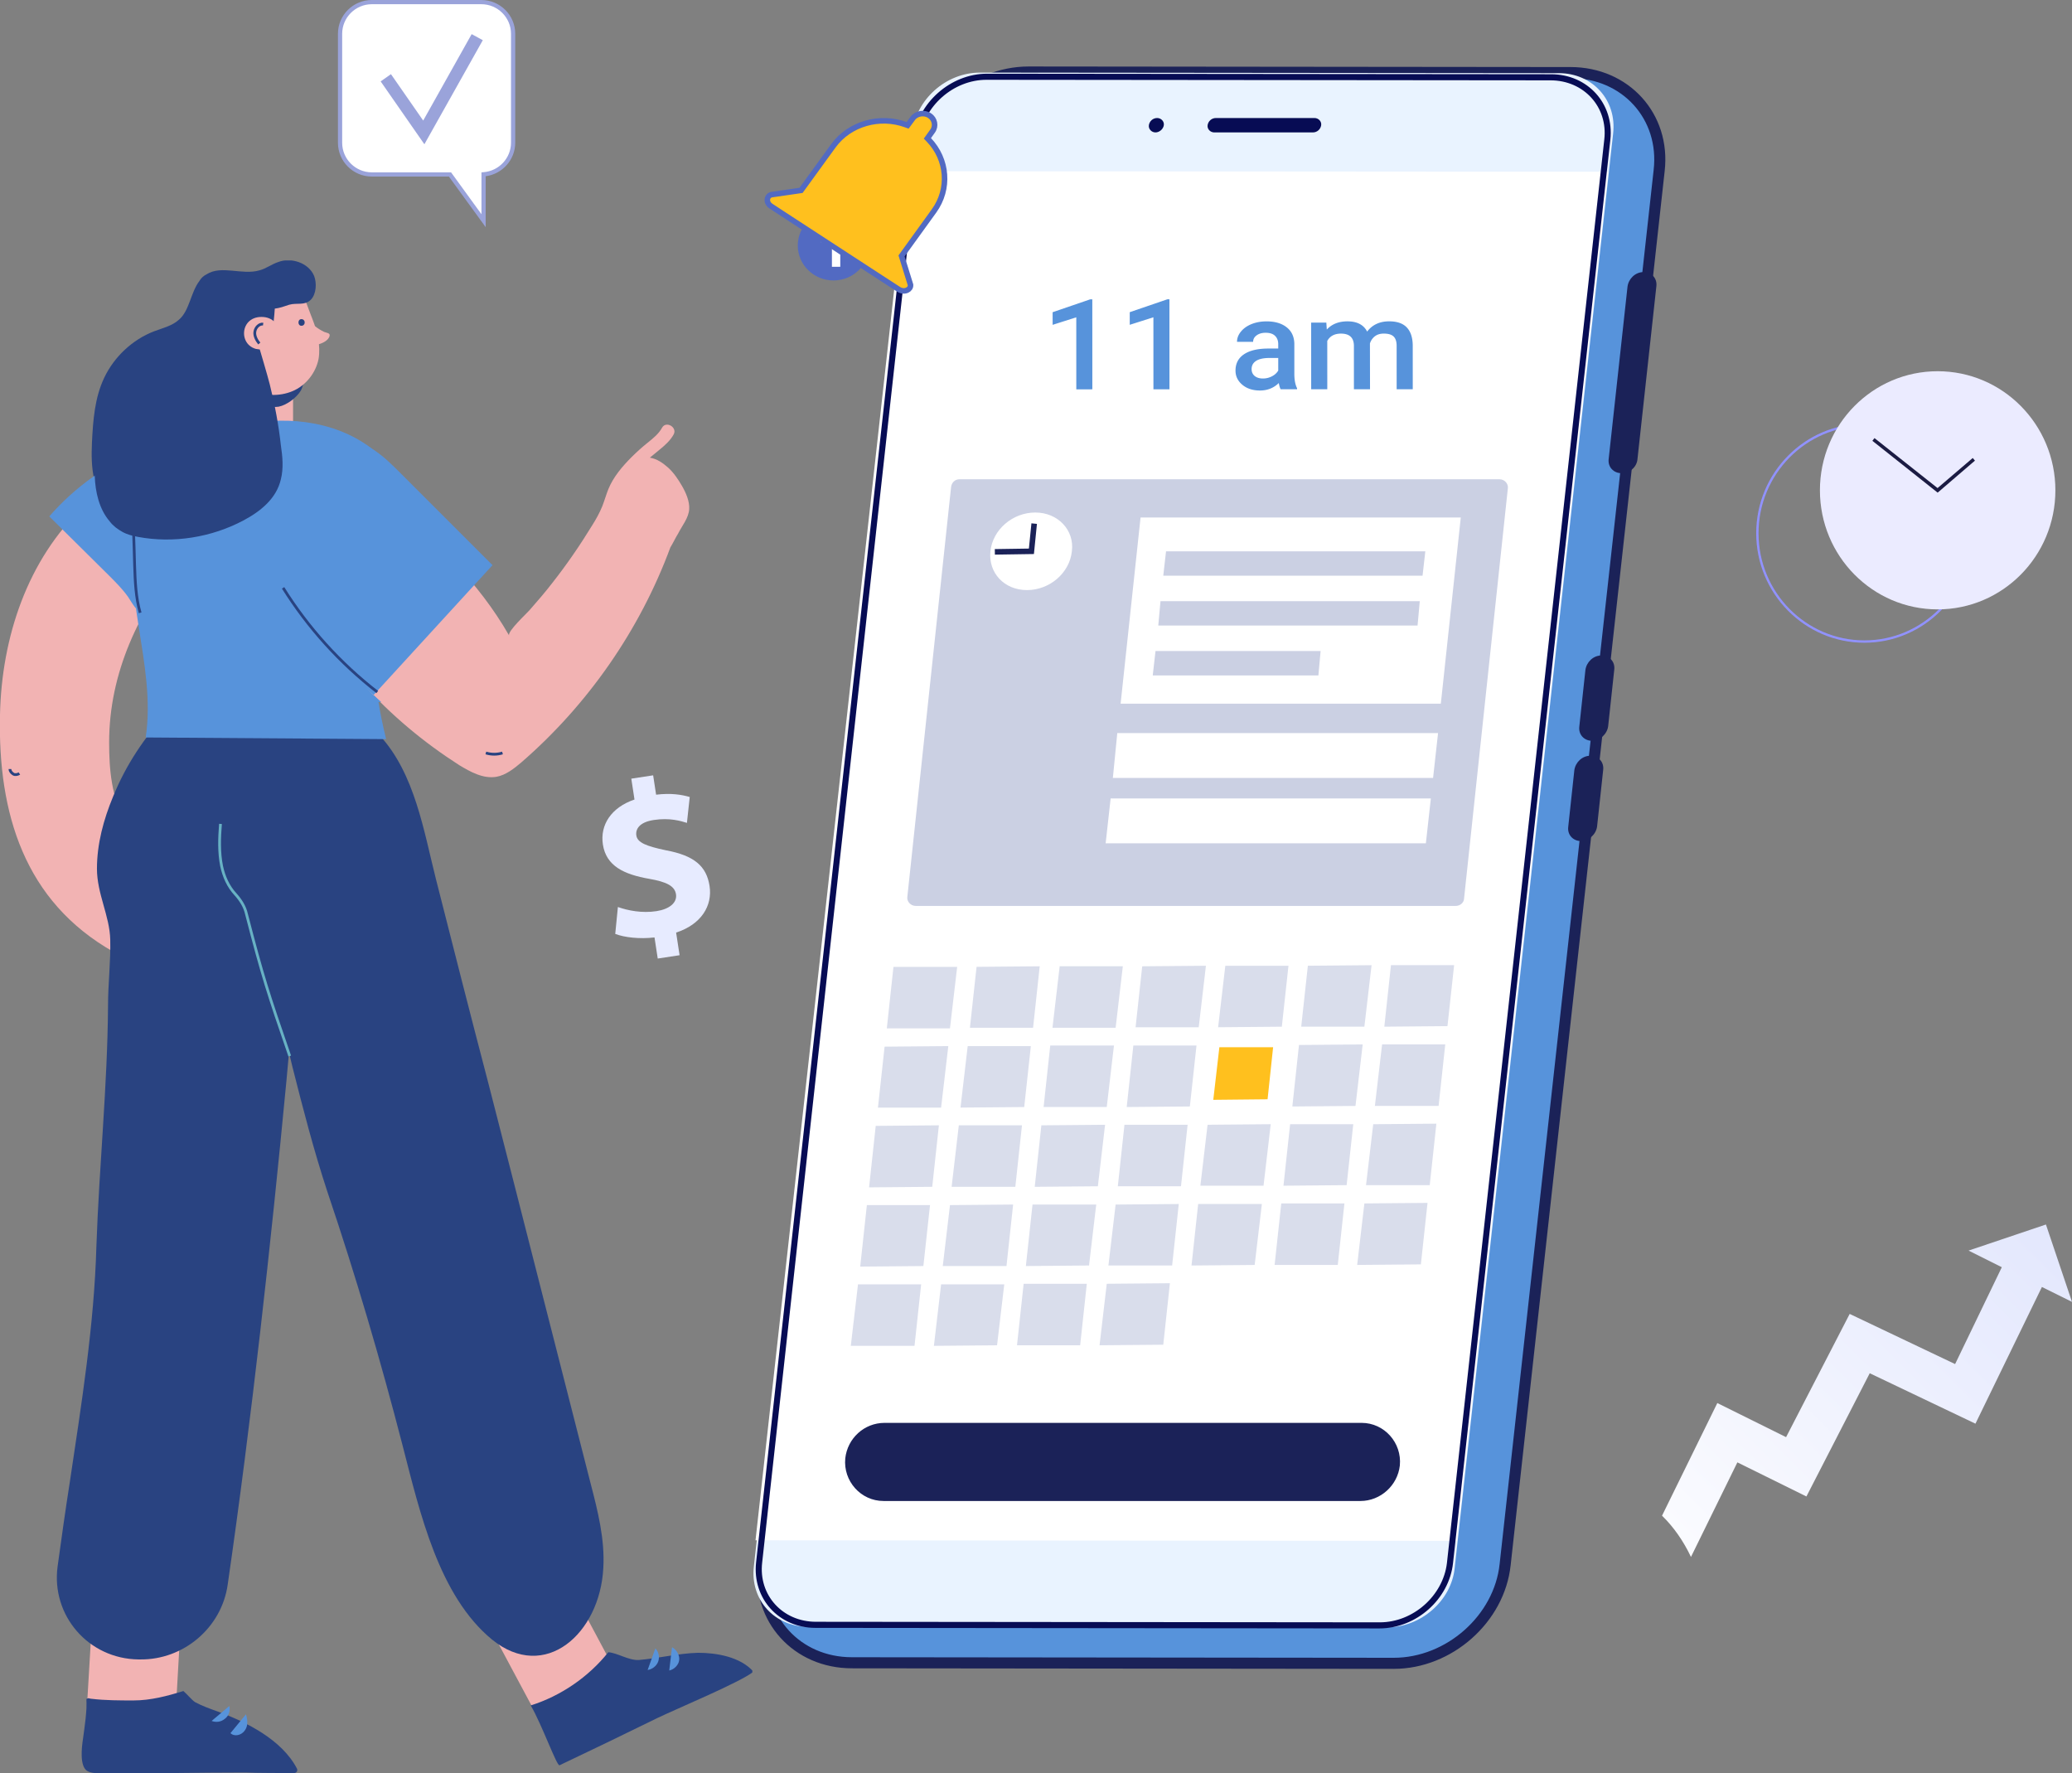 <svg width="374" height="320" viewBox="0 0 374 320" fill="none" xmlns="http://www.w3.org/2000/svg"><rect x="0" y="0" width="374" height="320" fill="#808080" stroke="none"/><path d="M336.533 116C325.767 116 317 107.133 317 96.245c0-10.906 8.767-19.772 19.533-19.772 10.767 0 19.534 8.866 19.534 19.755 0 10.905-8.767 19.772-19.534 19.772zm0-39.106c-10.533 0-19.116 8.68-19.116 19.35 0 10.67 8.583 19.334 19.116 19.334 10.534 0 19.117-8.681 19.117-19.333 0-10.67-8.567-19.35-19.117-19.35z" fill="#9192FF"/><path d="M349.75 109.982c11.736 0 21.25-9.622 21.25-21.49C371 76.621 361.486 67 349.75 67s-21.25 9.622-21.25 21.491 9.514 21.491 21.25 21.491z" fill="#EBEBFF"/><path d="M349.75 88.914l-11.783-9.355.383-.489 11.383 9.018 6.35-5.427.4.472-6.733 5.781z" fill="#1B1B43"/><path d="M86.875.395H67.126c-3.17 0-5.73 2.549-5.73 5.705v19.665c0 3.157 2.56 5.736 5.76 5.736h14.08l6.065 8.346V31.47c2.987-.213 5.334-2.67 5.334-5.706V6.1c0-3.156-2.59-5.705-5.76-5.705z" fill="#fff"/><path d="M87.667 41l-6.644-9.135H67.126c-3.383 0-6.126-2.731-6.126-6.1V6.1C61 2.73 63.743 0 67.126 0h19.748C90.257 0 93 2.731 93 6.1v19.665c0 3.066-2.316 5.645-5.333 6.04V41zM67.126.759c-2.957 0-5.364 2.397-5.364 5.34v19.666c0 2.944 2.407 5.342 5.364 5.342h14.293l5.486 7.556v-7.556l.365-.03c2.804-.213 4.968-2.55 4.968-5.342V6.1c0-2.944-2.407-5.341-5.364-5.341H67.126z" fill="#9AA3DA"/><path d="M76.602 26.038l-7.893-11.35 1.859-1.305 5.821 8.376L85.136 6.16l2.011 1.093-10.545 18.785z" fill="#9AA3DA"/><path d="M153.775 300.1h-.001c-9.921 0-17.136-7.898-16.007-17.685l.001-.006 27.699-251.593v-.003C166.609 21.026 175.675 13 185.674 13l97.799.1h.001c9.921 0 17.136 7.898 16.006 17.685v.005l-27.8 251.6-.001.004c-1.044 9.778-10.103 17.805-20.104 17.806h-.001l-97.799-.1z" fill="#5793DB" stroke="#1B2258" stroke-width="2"/><path d="M250.373 293.702l-104.5-.1c-6.1 0-10.5-4.9-9.8-10.9l28.6-258.8c.7-6 6.1-10.8 12.2-10.8l104.5.1c6.1 0 10.5 4.9 9.8 10.9l-28.6 258.9c-.6 5.9-6.1 10.7-12.2 10.7z" fill="#E9F3FF"/><path d="M236.974 23.9h-17.8c-.7 0-1.3-.6-1.2-1.3.1-.7.7-1.3 1.5-1.3h17.8c.7 0 1.3.6 1.2 1.3-.1.7-.7 1.3-1.5 1.3zm-28.402 0c-.7 0-1.3-.6-1.2-1.3.1-.7.7-1.3 1.5-1.3.7 0 1.3.6 1.2 1.3-.1.7-.8 1.3-1.5 1.3z" fill="#070C54"/><path d="M292.673 85.402c-1.4 0-2.5-1.1-2.3-2.6l3.4-31.1c.2-1.4 1.4-2.6 2.9-2.6 1.4 0 2.5 1.1 2.3 2.6l-3.4 31.1c-.1 1.5-1.4 2.6-2.9 2.6zm-5.301 48.299c-1.4 0-2.5-1.1-2.3-2.6l1.1-10.2c.2-1.4 1.4-2.6 2.9-2.6 1.4 0 2.5 1.1 2.3 2.6l-1.1 10.2c-.2 1.4-1.5 2.6-2.9 2.6zm-2 18.097c-1.4 0-2.5-1.1-2.3-2.6l1.1-10.2c.2-1.4 1.4-2.6 2.9-2.6 1.4 0 2.5 1.1 2.3 2.6l-1.1 10.2c-.2 1.4-1.5 2.6-2.9 2.6z" fill="#1B2258"/><path d="M262.973 278.098l-126.6-.1 27.4-247.1 126.5.1-27.3 247.1z" fill="#fff"/><path d="M248.974 293.901l-101.8-.1c-6.6 0-11.4-5.3-10.7-11.8l28.4-256.9c.7-6.5 6.7-11.8 13.3-11.8l101.8.1c6.6 0 11.4 5.3 10.7 11.8l-28.4 256.9c-.7 6.5-6.6 11.8-13.3 11.8zm-70.9-279.5c-6 0-11.4 4.8-12.1 10.7l-28.4 256.9c-.7 5.9 3.7 10.7 9.7 10.7l101.8.1c6 0 11.4-4.8 12.1-10.7l28.4-256.9c.7-5.9-3.7-10.7-9.7-10.7l-101.8-.1z" fill="#070C54"/><path d="M150.445 50.616c3.559 0 6.444-2.824 6.444-6.308S154.004 38 150.445 38c-3.56 0-6.445 2.824-6.445 6.308s2.885 6.308 6.445 6.308z" fill="#526AC2"/><path d="M151.671 48.154h-1.509v-5.54c-.534.493-1.195.863-1.949 1.109V42.4c.377-.123.817-.37 1.289-.708.471-.339.786-.77.943-1.231h1.226v7.693z" fill="#fff"/><path d="M162.877 45.988l-.146.203.074.238 1.547 4.985c.027.427-.205.768-.597.952-.411.194-.984.198-1.514-.126l-4.029-2.618-15.41-10.038h-.001l-3.634-2.38-.001-.001c-.496-.323-.688-.786-.664-1.176.023-.37.242-.719.693-.884l5.186-.752.209-.03.124-.171 5.706-7.865c2.949-4.052 8.416-5.515 13.055-3.827l.35.128.223-.3.69-.931.008-.01c.638-.91 2.04-1.176 3.022-.527l.009.006c.961.609 1.214 1.902.554 2.8l-.003.006-.691.965-.241.337.286.3c3.328 3.487 3.809 8.808.902 12.815v.001l-5.707 7.9z" fill="#FFC01E" stroke="#526AC2"/><path opacity=".73" d="M171.472 185.6h-11.4l1.2-11.1h11.5l-1.3 11.1zm15-.102h-11.4l1.2-11 11.4-.1-1.2 11.1zm14.901 0h-11.4l1.3-11.1h11.4l-1.3 11.1zm15-.097h-11.4l1.2-11 11.5-.1-1.3 11.1zm15-.1l-11.5.1 1.3-11.1h11.4l-1.2 11zm14.9-.002h-11.4l1.2-11 11.5-.1-1.3 11.1zm15-.1l-11.4.1 1.2-11.1h11.4l-1.2 11zm-91.4 14.702h-11.4l1.2-11 11.5-.1-1.3 11.1zm15-.1l-11.5.1 1.3-11.1h11.4l-1.2 11zm14.9-.002h-11.4l1.2-11.1h11.5l-1.3 11.1zm15-.1l-11.4.1 1.2-11.1h11.4l-1.2 11zm29.898-.099l-11.4.1 1.2-11.1 11.5-.1-1.3 11.1zm15.001 0h-11.5l1.3-11.1h11.4l-1.2 11.1zm-91.399 14.598l-11.4.1 1.2-11.1 11.4-.1-1.2 11.1zm14.998 0h-11.5l1.3-11.1h11.4l-1.2 11.1zm14.9-.098l-11.4.1 1.2-11.1 11.5-.1-1.3 11.1zm15 0h-11.4l1.2-11.1h11.4l-1.2 11.1zm14.901-.102h-11.4l1.3-11 11.4-.1-1.3 11.1zm15-.1l-11.4.1 1.2-11.1h11.4l-1.2 11zm15 .003h-11.5l1.3-11 11.4-.1-1.2 11.1zM166.671 228.5l-11.4.1 1.2-11.1h11.4l-1.2 11zm15.001-.002h-11.5l1.3-11 11.4-.1-1.2 11.1zm14.9-.1l-11.4.1 1.2-11.1h11.5l-1.3 11zm15 .003h-11.5l1.3-11 11.4-.1-1.2 11.1zm14.9-.1l-11.4.1 1.2-11.1h11.5l-1.3 11zm15-.002h-11.4l1.2-11.1h11.4l-1.2 11.1zm15.001-.101l-11.5.1 1.3-11.1 11.4-.1-1.2 11.1zm-91.401 14.703h-11.5l1.3-11.1h11.4l-1.2 11.1zm14.9-.1l-11.4.1 1.3-11.1h11.4l-1.3 11zm15-.002h-11.4l1.2-11.1h11.4l-1.2 11.1zm15.001-.101l-11.5.1 1.3-11.1 11.4-.1-1.2 11.1z" fill="#CBD0E3"/><path d="M245.573 270.901h-86.1c-4.1 0-7.3-3.6-6.9-7.7.4-3.6 3.4-6.4 7.1-6.4h86.1c4.1 0 7.3 3.6 6.9 7.7-.4 3.6-3.5 6.4-7.1 6.4z" fill="#1B2258"/><path d="M262.773 163.5h-97.5c-.9 0-1.6-.8-1.5-1.6l7.9-74c.1-.8.7-1.4 1.5-1.4h97.5c.9 0 1.6.8 1.5 1.6l-7.9 74c0 .8-.7 1.4-1.5 1.4z" fill="#CBD0E3"/><path d="M260.073 126.998h-57.8l3.6-33.6h57.8l-3.6 33.6zm-1.4 13.403h-57.8l.8-8.1h57.9l-.9 8.1zm-1.301 11.801h-57.8l.9-8.1h57.8l-.9 8.1z" fill="#fff"/><path d="M256.773 103.9h-46.8l.5-4.4h46.8l-.5 4.4zm-.901 9h-46.8l.4-4.4h46.8l-.4 4.4zm-17.9 9h-29.9l.5-4.4h29.8l-.4 4.4z" fill="#CBD0E3"/><path d="M193.473 99.5c-.4 3.9-4 7-8.1 7s-7-3.1-6.6-7c.4-3.9 4-7 8.1-7s7.1 3.2 6.6 7z" fill="#fff"/><path d="M179.572 99.6l6.6-.1.5-5" stroke="#1B2258" stroke-miterlimit="10"/><path d="M228.8 198.4l-9.8.1 1.1-9.5h9.7l-1 9.4z" fill="#FFC01E"/><path d="M197.169 70.267l-2.894.001-.004-12.999-4.269 1.358-.001-2.28 6.792-2.326h.371l.005 16.246zm13.921-.004h-2.894l-.005-12.999-4.269 1.358v-2.28l6.792-2.325h.37l.006 16.245zm20.068-.007c-.128-.23-.24-.604-.336-1.123-.924.897-2.056 1.346-3.396 1.347-1.299 0-2.36-.344-3.181-1.034-.822-.689-1.232-1.541-1.233-2.557 0-1.282.51-2.265 1.53-2.947 1.028-.69 2.495-1.035 4.401-1.036h1.782l-.001-.79c0-.622-.187-1.12-.562-1.49-.375-.378-.945-.566-1.711-.566-.661 0-1.203.156-1.626.467-.422.304-.633.694-.633 1.168l-2.906.001c-.001-.66.234-1.275.705-1.846.47-.578 1.107-1.03 1.913-1.357.813-.327 1.718-.49 2.714-.49 1.515 0 2.723.355 3.624 1.066.901.704 1.364 1.697 1.389 2.98l.001 5.426c.001 1.082.164 1.946.492 2.59v.19h-2.966zm-3.194-1.945c.574 0 1.112-.13 1.614-.39.51-.26.893-.608 1.148-1.045l-.001-2.269h-1.566c-1.077.001-1.886.175-2.428.524-.542.349-.813.842-.813 1.48 0 .518.184.933.551 1.245.375.303.873.455 1.495.455zm11.442-10.09l.084 1.257c.908-.986 2.152-1.48 3.731-1.48 1.73 0 2.914.614 3.552 1.845.941-1.231 2.264-1.847 3.97-1.848 1.427 0 2.488.366 3.182 1.1.702.734 1.061 1.816 1.077 3.247l.003 7.906h-2.906l-.003-7.828c0-.763-.18-1.323-.539-1.678-.359-.356-.953-.534-1.782-.534-.662 0-1.204.168-1.626.501a2.574 2.574 0 0 0-.873 1.29l.015 8.252h-2.906l-.003-7.917c-.04-1.416-.818-2.123-2.333-2.123-1.164 0-1.989.442-2.475 1.324l.003 8.718-2.906.001-.004-12.032h2.739z" fill="#5793DB"/><g clip-path="url(#a)"><path d="M18.7 88.598c-1.2.7-2.4 1.6-3.5 2.7-10.3 9.7-14.9 23.8-15.2 37.7-.4 17.8 4.4 33.7 20.5 42.8.8.5 1.7.9 2.6 1 1.1 0 2.2-.6 3-1.4 2.4-2.3 3.2-5.9 2.8-9.2-.6-5.5-3.4-9.6-6.2-14-2.6-4.1-3-9.4-3-14.2 0-12.6 5.4-23.9 13.2-33.4 3.4-4.1 7.3-7.9 1-11.9-4.9-3.3-10.4-2.9-15.2-.1zM32.9 288.5c-.2 2.7-1.3 22.6-1.3 22.6l-16-1.5L17 286l15.9 2.5z" fill="#F2B3B3"/><path d="M53.6 319.199c-2.7-5.2-9.1-8.4-14.3-10.3-1.4-.5-2.8-1-4.1-1.7-.6-.4-1.4-1.4-2.1-2-2.9.9-5.9 1.7-9 1.7-2.5 0-5.1 0-7.6-.3-.2 0-.4-.1-.6-.1-.2.1-.3.1-.3.2.1 2.3-.3 4.7-.6 7-.3 1.9-.6 5 .7 5.9.8.5 1.9.4 2.8.5 8.6 0 17.2-.2 25.8-.2 1.6.1 7.4.1 8.8.1.4 0 .7-.4.5-.8zm-1.9-124.102c.8-8.6 1.6-17.2 1.5-25.9-.1-8 1-16.4.2-24.3-.7-6-2.9-12-7.1-15.5-2.5-2.1-5.7-3.3-9-3.7-3.2-.4-4.8.5-7 2.8-4.2 4.5-7.6 9.6-9.9 15.3-1.7 4.1-2.9 8.5-2.9 13s2.3 8.5 2.4 12.8c.1 3.9-.4 7.9-.4 11.9-.1 14.5-1.6 28.9-2.1 43.4-.4 14.3-2.7 28.5-4.8 42.6-.8 5.1-1.5 10.1-2.2 15.2-1.2 8.9 5.6 16.7 14.6 16.8h.3c7.8.1 14.7-5.7 15.8-13.5 4.3-29.7 7.8-61.5 10.6-90.9z" fill="#294381"/><path d="M101.3 283.301c1.3 2.4 10.9 20.4 10.9 20.4l-15.2 6.1-11.4-21.3 15.7-5.2zM52.898 63.098h-14v17.6h14v-17.6z" fill="#F2B3B3"/><path d="M52.798 192.601c-1.2-5.1-2.5-10.2-3.8-15.4-.1-.2-2.6-9.8-3.5-15.4 0-1 .1-2.1-.6-2.8-.1-.1-.3-.2-.5-.3-.6-1.5-1.4-2.9-2.1-4.3-.5-1.1-1-2.2-1.3-3.4-.2-7.9 2-22 10.9-25 4.1-1.4 8.5.9 12.1 3.2 1.6 1.1 3.2 2.2 4.6 3.6 6.3 6.9 7.9 17.2 10.1 25.9 3.1 12.2 6.2 24.4 9.4 36.6 6.2 24.1 12.301 48.2 18.501 72.4 1.3 5 2.6 10.1 2.3 15.3-.6 11.8-10.5 20.7-20.1 12.9-9.6-7.9-13-22.9-16.1-34.9-4-15.5-8.5-30.8-13.6-45.9-2.5-7.6-4.4-15-6.3-22.5z" fill="#294381"/><path d="M69.7 133.4c-1.2-4.8-2-9.7-2.2-14.7-.3-5.6.2-11.2.6-16.8.4-4.3.4-8.6.6-13 .1-1.9.1-4 .4-6.1-.7-.7-1.4-1.4-2.2-2-13.4-10-37.8-4-42.1 12.3-3.4 13.1 3.5 26.7 1.5 40l43.4.3z" fill="#5793DB"/><path d="M58 95.1c1.2-3.4 4-6.9 7.5-6.4 1.5.2 2.8 1.1 4 2 8.9 6.5 16.9 14.401 22.4 24.001-.4-.7 3.3-4.1 3.7-4.6 1.4-1.6 2.8-3.2 4.1-4.9 2.6-3.3 5-6.8 7.2-10.4.7-1.1 1.3-2.2 1.8-3.4.4-1 .7-2.1 1.1-3.1.9-2.2 2.5-4.1 4.2-5.8.9-.9 1.9-1.8 2.9-2.6s2-1.6 2.6-2.7c.7-1.3 2.8-.1 2.1 1.2-.6 1.1-1.6 2-2.6 2.8-.6.5-1.1.9-1.7 1.4 1.3.2 2.4 1 3.3 1.8 1 .9 1.8 2.1 2.5 3.3.7 1.2 1.4 2.8 1.3 4.2-.1 1.6-1.3 3-2 4.4-.5.8-.9 1.7-1.4 2.5-5.5 14.9-14.9 28.4-26.9 38.8-1.3 1.1-2.8 2.3-4.5 2.6-2.4.4-4.7-.9-6.7-2.1-6.4-4.1-12.3-9-17.4-14.7-6.6-7.4-10.8-18.9-7.5-28.3z" fill="#F2B3B3"/><path d="M54.299 70.498c-.8 1.3-2.5 2.6-4 2.9-.7.1-1.5.1-2.1-.3-.6-.4-.9-1-1.2-1.6-.1-.4-.3-.7-.2-1.1.1-1.1 1.1-1.1 1.8-1.6.6-.5.7-1.1 1.4-1.5 1.1-.7 3.2-1.7 4.4-.7.9.6.4 3-.1 3.9z" fill="#294381"/><path d="M88.9 101.998l-16.5-16.5c-1.7-1.7-3.4-3.4-5.4-4.6-6.7-4.1-15.9-4.5-19.9 3-4.4 8.2.6 18.6 5.5 25.6 4.5 6.5 10.4 11.9 16.2 17.2-.7.1-1.4-.3-1.7-.9" fill="#5793DB"/><path d="M56.4 57.597c.9 2.3 1.5 4.8 1.1 7.2-.5 2.5-2.3 4.8-4.7 5.8-2.4 1-5.2.9-7.5-.3-1.4-.7-2.5-1.8-3.6-3-2.4-2.8-4.1-6.3-2.6-9.9.4-1 1-1.9 1.8-2.7 1-.9 2.4-1.4 3.7-1.9 1.7-.6 3.4-1.3 5.2-1.7 2.2-.5 3.1-.7 4.3 1.3 1.1 1.6 1.6 3.5 2.3 5.2z" fill="#F2B3B3"/><path d="M36 50.7c.3-.5.7-.9 1.3-1.2 2.7-1.7 6.4.2 9.5-.7 1.2-.3 2.2-1.1 3.4-1.5 2.3-.9 5.5.1 6.5 2.5.5 1.3.4 3.3-.6 4.3-1.1 1.1-2.5.5-3.9.9-.9.3-1.7.6-2.6.7-.1 1.4-.2 2.9-.6 4.2-.4 1.4-1.3 2.7-2.5 3.4-.3.2-.7.3-.9.6-.4.5-.3 1.2-.3 1.8-.1 2.1-2.3 6.4-3.2 8.4-1 2.3-2.1 4.5-2.8 6.9-.7 2.3-1.3 4.7-2.8 6.7-2 2.8-5.4 4.3-8.8 4.9-2.4.4-5 .5-7-.7-1.9-1.1-3.2-3.2-3.7-5.4s-.5-4.4-.4-6.7c.2-4 .5-8 2.2-11.6 1.8-3.8 5.1-6.9 9-8.4 1.6-.6 3.3-1 4.5-2.1 1.9-1.6 2.1-4.9 3.7-7z" fill="#294381"/><path d="M47.199 57.2c4.2 0 4.2 5.9 0 5.9s-4.2-5.9 0-5.9zm10.1 4.998c-.3.1-.7.3-.9-.1-.1-.2-.1-.3-.1-.5-.2-1.2-.3-2.3-.5-3.5.4.3.7.5 1.1.8.5.4 1 .7 1.6 1 .5.2 1.1.2 1 .7-.2.9-1.4 1.4-2.2 1.6z" fill="#F2B3B3"/><path d="M47.5 58.498c-.7-.1-1.4.6-1.5 1.4-.1.7.3 1.5.8 2.1" stroke="#294381" stroke-width=".5" stroke-miterlimit="10"/><path d="M54.4 57.598c.8 0 .8 1.2 0 1.2-.7 0-.7-1.2 0-1.2z" fill="#294381"/><path d="M68.1 124.898c-6.7-5.2-12.5-11.6-17-18.8" stroke="#294381" stroke-width=".5" stroke-miterlimit="10"/><path d="M125.999 298.299c-3.6.1-7.1 1-10.7 1.3-1.8.1-3.9-1.3-5.5-1.4-3.6 4.5-8.6 7.9-14 9.6 2 3.4 4.7 11 5.2 10.8 5.9-2.8 11.7-5.6 17.6-8.5 3.3-1.6 15.3-6.6 17.4-8.4-2.4-2.7-6.7-3.4-10-3.4z" fill="#294381"/><path d="M37.098 97.899c-1.8 2.6-3.6 5.3-5.3 7.9-1.1 1.6-3.2 6.3-5.9 5.1-1.3-.6-2-2-2.8-3.2-1-1.4-2.2-2.6-3.4-3.8-3.6-3.6-7.2-7.1-10.8-10.7 4.6-5.3 10.5-9.5 17-12.1 3.4-1.3 14.8-5.5 18.1-3.2 4.7 3.5-4.8 16.8-6.9 20z" fill="#5793DB"/><path d="M39.799 148.699c-.2 2.5-.3 5.1.2 7.6.4 1.9 1.2 3.7 2.5 5.1.9 1 1.7 2.2 2 3.6 2.9 11.2 3.9 14.3 7.8 25.6" stroke="#68B2C4" stroke-width=".5" stroke-miterlimit="10"/><path d="M90.7 135.898c-1 .3-2 .3-3 0" stroke="#294381" stroke-width=".5" stroke-miterlimit="10"/><path d="M121.299 297.301c.8.4 1.4 1.4 1.3 2.3-.1.9-.9 1.7-1.8 1.9m-2.501-4.001c.6.6.8 1.6.5 2.4-.3.8-1.1 1.4-1.9 1.5M44.4 309.398c.3 1 .4 2.1-.2 2.9-.6.9-1.9 1.2-2.6.5m-.2-4.9c.2.8-.1 1.8-.8 2.3-.7.6-1.6.7-2.4.4" fill="#5793DB"/><path d="M20 73.098c0-.1.1-.1.1-.2.9-1.3 2.3-2.2 3.7-3.1 3.1-2 7.2-3.7 9.4-6.7.6-.8.9-1.9 1.2-2.9.2-.8.4-1.7 1-2.3 1.5-1.6 4.5.4 5.6 1.7 1 1 1.8 2.2 3.1 2.9 1.3.6 2.8.6 2.8.6s1.4 4.7 1.8 6.3c.9 3.6 1.6 7.3 2 11 .3 2 .5 4.1 0 6.1-.8 3.5-3.7 5.8-6.7 7.4-5.8 3.1-12.7 4.2-19.1 3-1-.2-1.9-.4-2.8-.9-.9-.5-1.7-1.1-2.3-1.9-1.9-2.2-2.6-5.3-2.7-8.2 0-2.9.6-5.8 1.3-8.6.4-1.5.8-3 1.6-4.2z" fill="#294381"/><path d="M23.898 89.3c.1 4.2.3 8.5.4 12.701.1 2.9.2 5.8 1 8.6M89.1 213.199c.9.7 1.3 2.2.7 3.2M45.798 227c.5.9.3 2.2-.4 3M1.799 138.801c0 .4.3.7.6.9.3.2.8.1 1.1-.1" stroke="#294381" stroke-width=".5" stroke-miterlimit="10"/><path d="M118.722 173.001l-.582-3.811c-2.719.322-5.443-.004-7.088-.635l.478-4.855c1.835.648 4.351 1.146 6.965.747 2.292-.351 3.758-1.503 3.523-3.046-.229-1.497-1.704-2.246-4.837-2.789-4.532-.794-7.764-2.297-8.36-6.198-.54-3.539 1.513-6.685 5.705-8.114l-.575-3.766 3.943-.602.533 3.493c2.719-.322 4.597-.006 6.07.419l-.506 4.674c-1.085-.345-3.103-.965-5.992-.524-2.613.399-3.311 1.666-3.138 2.801.194 1.27 1.747 1.915 5.334 2.667 5.071.943 7.329 2.827 7.883 6.457.541 3.538-1.478 6.911-6.037 8.396l.624 4.084-3.943.602z" fill="#E7EBFF"/></g><path d="M374 234.966l-5.43-2.69-11.997 24.672-19.082-9.103-11.428 22.241-12.463-6.155L305.223 281c-1.345-2.845-3.103-5.379-5.223-7.448l9.98-20.328 12.411 6.155 11.48-22.241 19.03 9.052 8.43-17.483-5.999-3L369.294 221 374 234.966z" fill="url(#b)"/><defs><linearGradient id="b" x1="293.881" y1="294.688" x2="418.406" y2="169.504" gradientUnits="userSpaceOnUse"><stop offset=".006" stop-color="#fff"/><stop offset="1" stop-color="#D0D7FC"/></linearGradient><clipPath id="a"><path fill="#fff" transform="translate(0 47)" d="M0 0h135.8v273H0z"/></clipPath></defs></svg>